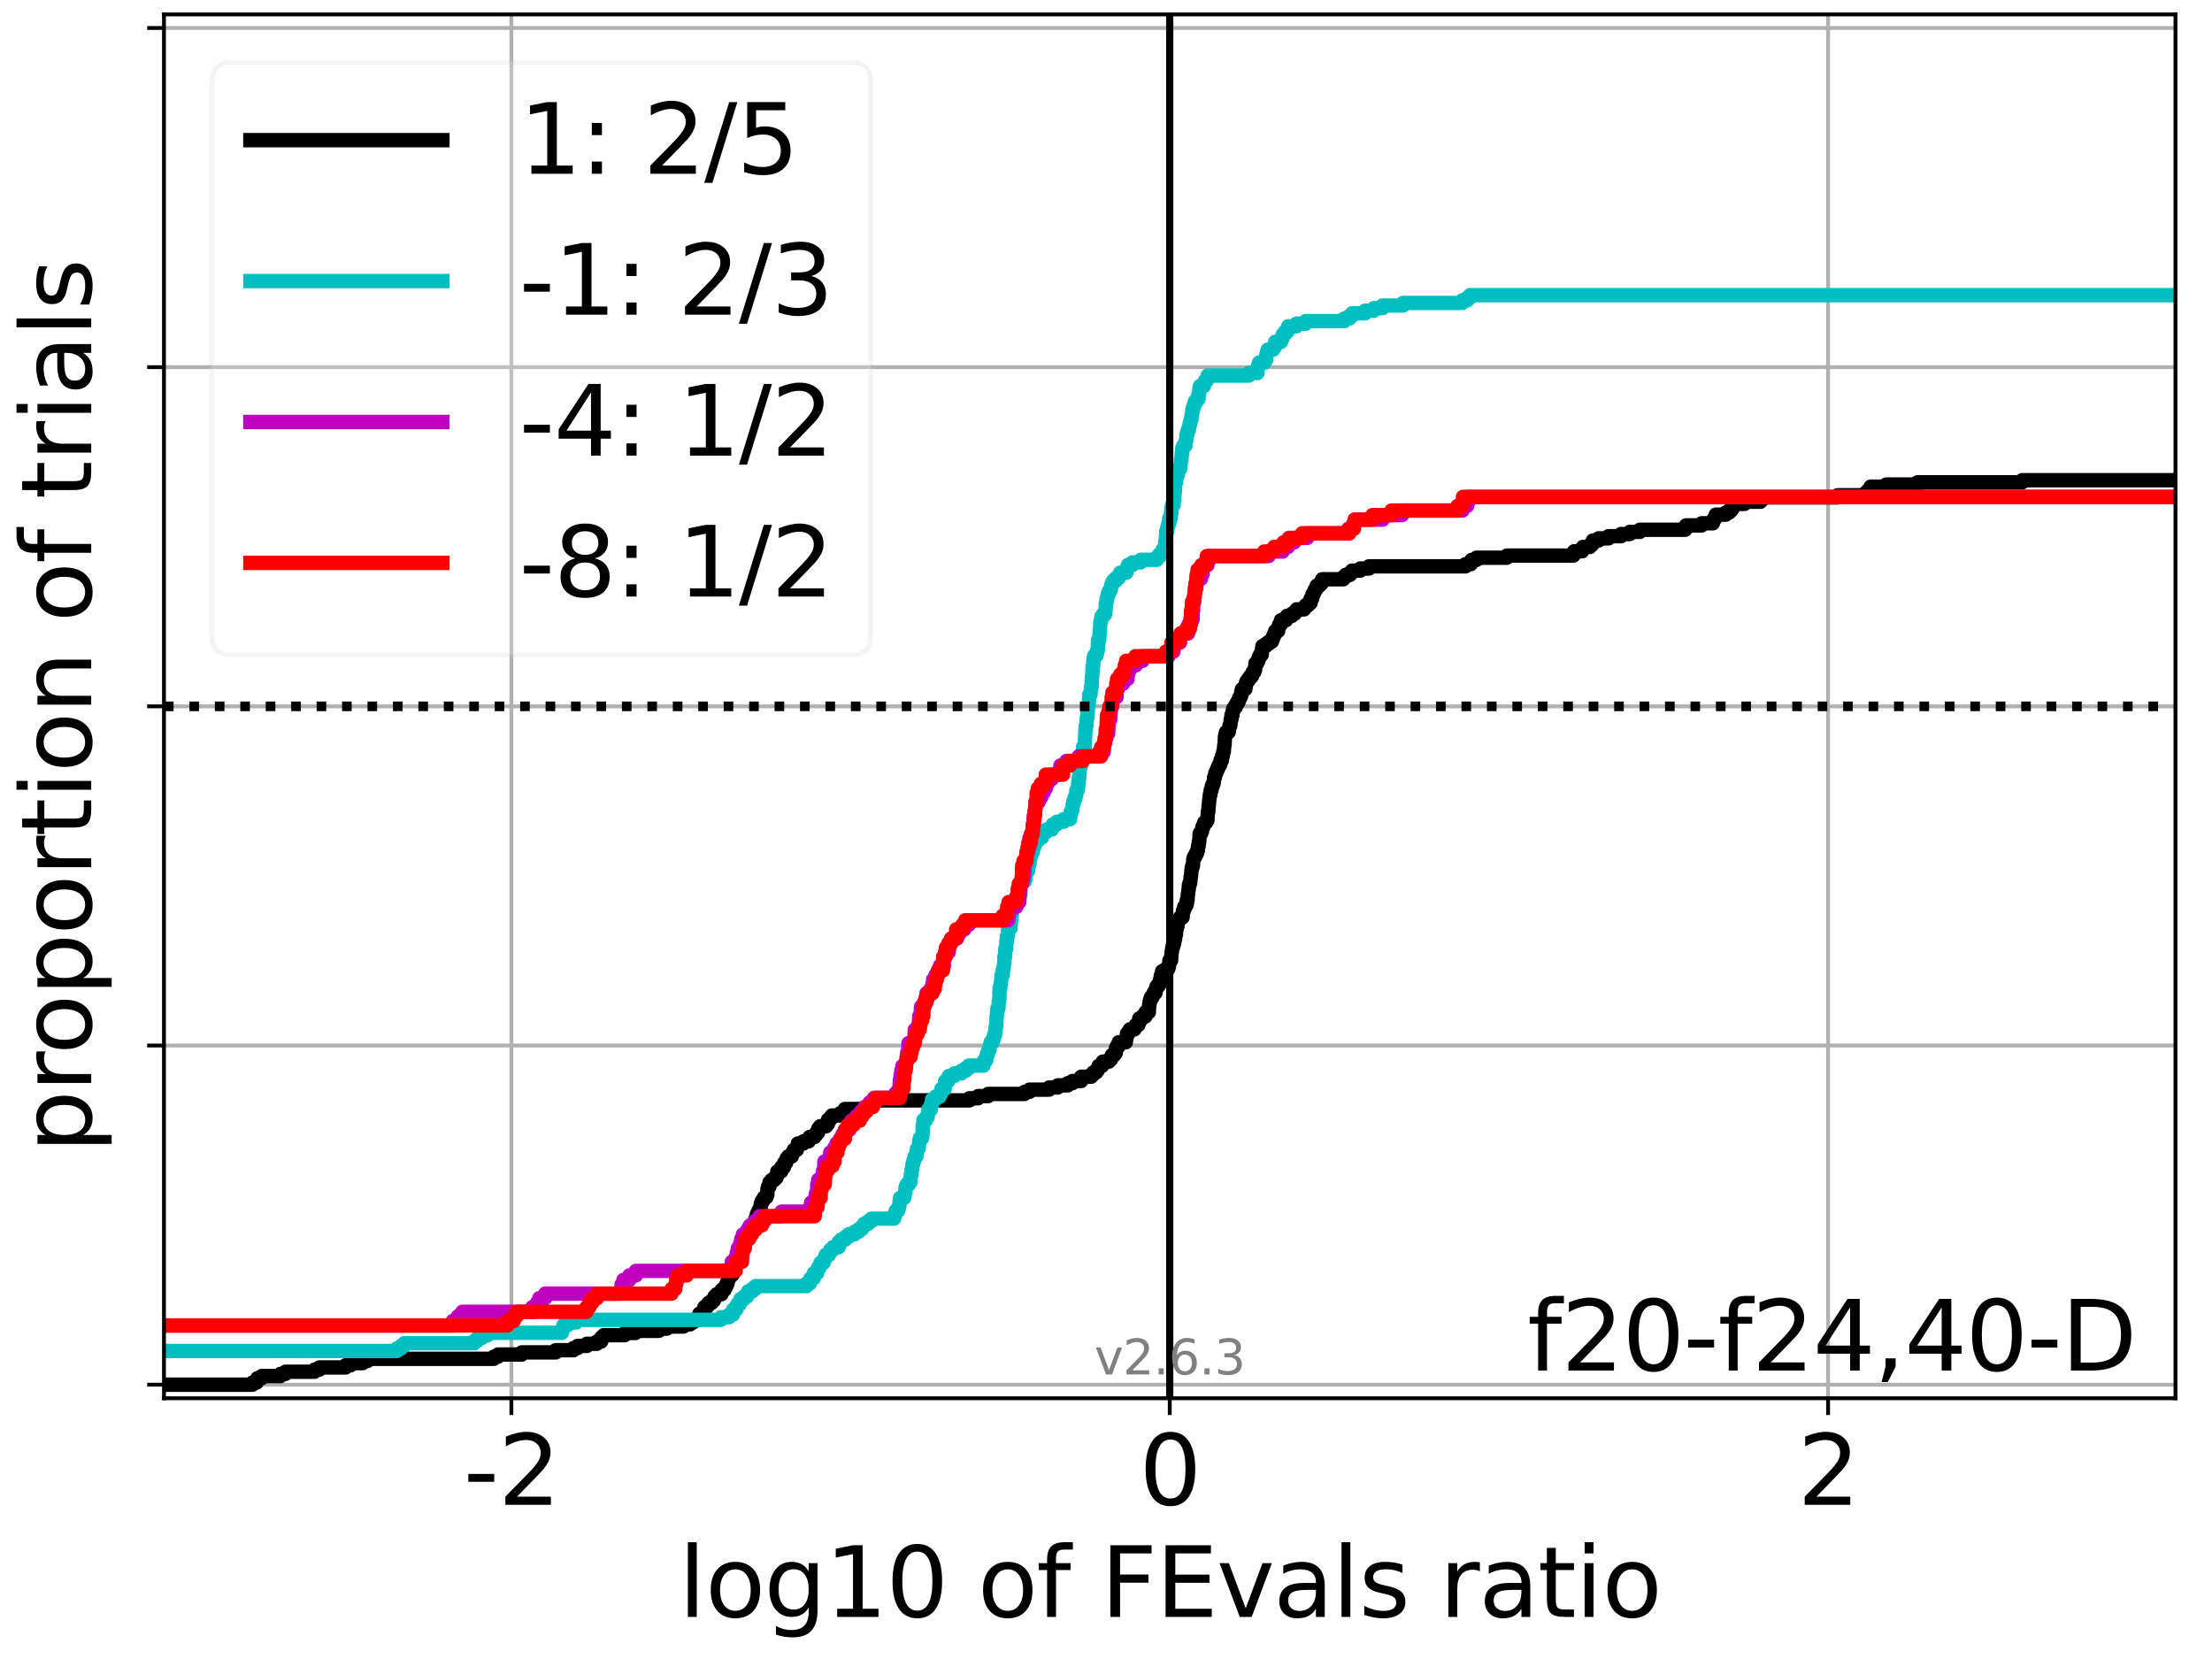 <?xml version="1.0" encoding="utf-8" standalone="no"?>
<!DOCTYPE svg PUBLIC "-//W3C//DTD SVG 1.1//EN"
  "http://www.w3.org/Graphics/SVG/1.1/DTD/svg11.dtd">
<svg xmlns:xlink="http://www.w3.org/1999/xlink" width="460.8pt" height="345.6pt" viewBox="0 0 460.8 345.6" xmlns="http://www.w3.org/2000/svg" version="1.1">
 <defs>
  <style type="text/css">*{stroke-linejoin: round; stroke-linecap: butt}</style>
 </defs>
 <g id="figure_1">
  <g id="patch_1">
   <path d="M 0 345.6 
L 460.8 345.6 
L 460.8 0 
L 0 0 
z
" style="fill: #ffffff"/>
  </g>
  <g id="axes_1">
   <g id="patch_2">
    <path d="M 34.16 291.28 
L 453.192 291.28 
L 453.192 3 
L 34.16 3 
z
" style="fill: #ffffff"/>
   </g>
   <g id="matplotlib.axis_1">
    <g id="xtick_1">
     <g id="line2d_1">
      <path d="M 106.531 291.28 
L 106.531 3 
" clip-path="url(#p4418ce4cd3)" style="fill: none; stroke: #b0b0b0; stroke-width: 0.8; stroke-linecap: square"/>
     </g>
     <g id="line2d_2">
      <defs>
       <path id="m6a98d40cdf" d="M 0 0 
L 0 3.5 
" style="stroke: #000000; stroke-width: 0.8"/>
      </defs>
      <g>
       <use xlink:href="#m6a98d40cdf" x="106.531" y="291.28" style="stroke: #000000; stroke-width: 0.8"/>
      </g>
     </g>
     <g id="text_1">
      <!-- -2 -->
      <g transform="translate(96.56 313.477) scale(0.2 -0.2)">
       <defs>
        <path id="DejaVuSans-2d" d="M 313 2009 
L 1997 2009 
L 1997 1497 
L 313 1497 
L 313 2009 
z
" transform="scale(0.016)"/>
        <path id="DejaVuSans-32" d="M 1228 531 
L 3431 531 
L 3431 0 
L 469 0 
L 469 531 
Q 828 903 1448 1529 
Q 2069 2156 2228 2338 
Q 2531 2678 2651 2914 
Q 2772 3150 2772 3378 
Q 2772 3750 2511 3984 
Q 2250 4219 1831 4219 
Q 1534 4219 1204 4116 
Q 875 4013 500 3803 
L 500 4441 
Q 881 4594 1212 4672 
Q 1544 4750 1819 4750 
Q 2544 4750 2975 4387 
Q 3406 4025 3406 3419 
Q 3406 3131 3298 2873 
Q 3191 2616 2906 2266 
Q 2828 2175 2409 1742 
Q 1991 1309 1228 531 
z
" transform="scale(0.016)"/>
       </defs>
       <use xlink:href="#DejaVuSans-2d"/>
       <use xlink:href="#DejaVuSans-32" x="36.084"/>
      </g>
     </g>
    </g>
    <g id="xtick_2">
     <g id="line2d_3">
      <path d="M 243.676 291.28 
L 243.676 3 
" clip-path="url(#p4418ce4cd3)" style="fill: none; stroke: #b0b0b0; stroke-width: 0.8; stroke-linecap: square"/>
     </g>
     <g id="line2d_4">
      <g>
       <use xlink:href="#m6a98d40cdf" x="243.676" y="291.28" style="stroke: #000000; stroke-width: 0.8"/>
      </g>
     </g>
     <g id="text_2">
      <!-- 0 -->
      <g transform="translate(237.314 313.477) scale(0.2 -0.2)">
       <defs>
        <path id="DejaVuSans-30" d="M 2034 4250 
Q 1547 4250 1301 3770 
Q 1056 3291 1056 2328 
Q 1056 1369 1301 889 
Q 1547 409 2034 409 
Q 2525 409 2770 889 
Q 3016 1369 3016 2328 
Q 3016 3291 2770 3770 
Q 2525 4250 2034 4250 
z
M 2034 4750 
Q 2819 4750 3233 4129 
Q 3647 3509 3647 2328 
Q 3647 1150 3233 529 
Q 2819 -91 2034 -91 
Q 1250 -91 836 529 
Q 422 1150 422 2328 
Q 422 3509 836 4129 
Q 1250 4750 2034 4750 
z
" transform="scale(0.016)"/>
       </defs>
       <use xlink:href="#DejaVuSans-30"/>
      </g>
     </g>
    </g>
    <g id="xtick_3">
     <g id="line2d_5">
      <path d="M 380.821 291.28 
L 380.821 3 
" clip-path="url(#p4418ce4cd3)" style="fill: none; stroke: #b0b0b0; stroke-width: 0.8; stroke-linecap: square"/>
     </g>
     <g id="line2d_6">
      <g>
       <use xlink:href="#m6a98d40cdf" x="380.821" y="291.28" style="stroke: #000000; stroke-width: 0.8"/>
      </g>
     </g>
     <g id="text_3">
      <!-- 2 -->
      <g transform="translate(374.459 313.477) scale(0.2 -0.2)">
       <use xlink:href="#DejaVuSans-32"/>
      </g>
     </g>
    </g>
    <g id="text_4">
     <!-- log10 of FEvals ratio -->
     <g transform="translate(141.371 336.833) scale(0.2 -0.2)">
      <defs>
       <path id="DejaVuSans-6c" d="M 603 4863 
L 1178 4863 
L 1178 0 
L 603 0 
L 603 4863 
z
" transform="scale(0.016)"/>
       <path id="DejaVuSans-6f" d="M 1959 3097 
Q 1497 3097 1228 2736 
Q 959 2375 959 1747 
Q 959 1119 1226 758 
Q 1494 397 1959 397 
Q 2419 397 2687 759 
Q 2956 1122 2956 1747 
Q 2956 2369 2687 2733 
Q 2419 3097 1959 3097 
z
M 1959 3584 
Q 2709 3584 3137 3096 
Q 3566 2609 3566 1747 
Q 3566 888 3137 398 
Q 2709 -91 1959 -91 
Q 1206 -91 779 398 
Q 353 888 353 1747 
Q 353 2609 779 3096 
Q 1206 3584 1959 3584 
z
" transform="scale(0.016)"/>
       <path id="DejaVuSans-67" d="M 2906 1791 
Q 2906 2416 2648 2759 
Q 2391 3103 1925 3103 
Q 1463 3103 1205 2759 
Q 947 2416 947 1791 
Q 947 1169 1205 825 
Q 1463 481 1925 481 
Q 2391 481 2648 825 
Q 2906 1169 2906 1791 
z
M 3481 434 
Q 3481 -459 3084 -895 
Q 2688 -1331 1869 -1331 
Q 1566 -1331 1297 -1286 
Q 1028 -1241 775 -1147 
L 775 -588 
Q 1028 -725 1275 -790 
Q 1522 -856 1778 -856 
Q 2344 -856 2625 -561 
Q 2906 -266 2906 331 
L 2906 616 
Q 2728 306 2450 153 
Q 2172 0 1784 0 
Q 1141 0 747 490 
Q 353 981 353 1791 
Q 353 2603 747 3093 
Q 1141 3584 1784 3584 
Q 2172 3584 2450 3431 
Q 2728 3278 2906 2969 
L 2906 3500 
L 3481 3500 
L 3481 434 
z
" transform="scale(0.016)"/>
       <path id="DejaVuSans-31" d="M 794 531 
L 1825 531 
L 1825 4091 
L 703 3866 
L 703 4441 
L 1819 4666 
L 2450 4666 
L 2450 531 
L 3481 531 
L 3481 0 
L 794 0 
L 794 531 
z
" transform="scale(0.016)"/>
       <path id="DejaVuSans-20" transform="scale(0.016)"/>
       <path id="DejaVuSans-66" d="M 2375 4863 
L 2375 4384 
L 1825 4384 
Q 1516 4384 1395 4259 
Q 1275 4134 1275 3809 
L 1275 3500 
L 2222 3500 
L 2222 3053 
L 1275 3053 
L 1275 0 
L 697 0 
L 697 3053 
L 147 3053 
L 147 3500 
L 697 3500 
L 697 3744 
Q 697 4328 969 4595 
Q 1241 4863 1831 4863 
L 2375 4863 
z
" transform="scale(0.016)"/>
       <path id="DejaVuSans-46" d="M 628 4666 
L 3309 4666 
L 3309 4134 
L 1259 4134 
L 1259 2759 
L 3109 2759 
L 3109 2228 
L 1259 2228 
L 1259 0 
L 628 0 
L 628 4666 
z
" transform="scale(0.016)"/>
       <path id="DejaVuSans-45" d="M 628 4666 
L 3578 4666 
L 3578 4134 
L 1259 4134 
L 1259 2753 
L 3481 2753 
L 3481 2222 
L 1259 2222 
L 1259 531 
L 3634 531 
L 3634 0 
L 628 0 
L 628 4666 
z
" transform="scale(0.016)"/>
       <path id="DejaVuSans-76" d="M 191 3500 
L 800 3500 
L 1894 563 
L 2988 3500 
L 3597 3500 
L 2284 0 
L 1503 0 
L 191 3500 
z
" transform="scale(0.016)"/>
       <path id="DejaVuSans-61" d="M 2194 1759 
Q 1497 1759 1228 1600 
Q 959 1441 959 1056 
Q 959 750 1161 570 
Q 1363 391 1709 391 
Q 2188 391 2477 730 
Q 2766 1069 2766 1631 
L 2766 1759 
L 2194 1759 
z
M 3341 1997 
L 3341 0 
L 2766 0 
L 2766 531 
Q 2569 213 2275 61 
Q 1981 -91 1556 -91 
Q 1019 -91 701 211 
Q 384 513 384 1019 
Q 384 1609 779 1909 
Q 1175 2209 1959 2209 
L 2766 2209 
L 2766 2266 
Q 2766 2663 2505 2880 
Q 2244 3097 1772 3097 
Q 1472 3097 1187 3025 
Q 903 2953 641 2809 
L 641 3341 
Q 956 3463 1253 3523 
Q 1550 3584 1831 3584 
Q 2591 3584 2966 3190 
Q 3341 2797 3341 1997 
z
" transform="scale(0.016)"/>
       <path id="DejaVuSans-73" d="M 2834 3397 
L 2834 2853 
Q 2591 2978 2328 3040 
Q 2066 3103 1784 3103 
Q 1356 3103 1142 2972 
Q 928 2841 928 2578 
Q 928 2378 1081 2264 
Q 1234 2150 1697 2047 
L 1894 2003 
Q 2506 1872 2764 1633 
Q 3022 1394 3022 966 
Q 3022 478 2636 193 
Q 2250 -91 1575 -91 
Q 1294 -91 989 -36 
Q 684 19 347 128 
L 347 722 
Q 666 556 975 473 
Q 1284 391 1588 391 
Q 1994 391 2212 530 
Q 2431 669 2431 922 
Q 2431 1156 2273 1281 
Q 2116 1406 1581 1522 
L 1381 1569 
Q 847 1681 609 1914 
Q 372 2147 372 2553 
Q 372 3047 722 3315 
Q 1072 3584 1716 3584 
Q 2034 3584 2315 3537 
Q 2597 3491 2834 3397 
z
" transform="scale(0.016)"/>
       <path id="DejaVuSans-72" d="M 2631 2963 
Q 2534 3019 2420 3045 
Q 2306 3072 2169 3072 
Q 1681 3072 1420 2755 
Q 1159 2438 1159 1844 
L 1159 0 
L 581 0 
L 581 3500 
L 1159 3500 
L 1159 2956 
Q 1341 3275 1631 3429 
Q 1922 3584 2338 3584 
Q 2397 3584 2469 3576 
Q 2541 3569 2628 3553 
L 2631 2963 
z
" transform="scale(0.016)"/>
       <path id="DejaVuSans-74" d="M 1172 4494 
L 1172 3500 
L 2356 3500 
L 2356 3053 
L 1172 3053 
L 1172 1153 
Q 1172 725 1289 603 
Q 1406 481 1766 481 
L 2356 481 
L 2356 0 
L 1766 0 
Q 1100 0 847 248 
Q 594 497 594 1153 
L 594 3053 
L 172 3053 
L 172 3500 
L 594 3500 
L 594 4494 
L 1172 4494 
z
" transform="scale(0.016)"/>
       <path id="DejaVuSans-69" d="M 603 3500 
L 1178 3500 
L 1178 0 
L 603 0 
L 603 3500 
z
M 603 4863 
L 1178 4863 
L 1178 4134 
L 603 4134 
L 603 4863 
z
" transform="scale(0.016)"/>
      </defs>
      <use xlink:href="#DejaVuSans-6c"/>
      <use xlink:href="#DejaVuSans-6f" x="27.783"/>
      <use xlink:href="#DejaVuSans-67" x="88.965"/>
      <use xlink:href="#DejaVuSans-31" x="152.441"/>
      <use xlink:href="#DejaVuSans-30" x="216.064"/>
      <use xlink:href="#DejaVuSans-20" x="279.688"/>
      <use xlink:href="#DejaVuSans-6f" x="311.475"/>
      <use xlink:href="#DejaVuSans-66" x="372.656"/>
      <use xlink:href="#DejaVuSans-20" x="407.861"/>
      <use xlink:href="#DejaVuSans-46" x="439.648"/>
      <use xlink:href="#DejaVuSans-45" x="497.168"/>
      <use xlink:href="#DejaVuSans-76" x="560.352"/>
      <use xlink:href="#DejaVuSans-61" x="619.531"/>
      <use xlink:href="#DejaVuSans-6c" x="680.811"/>
      <use xlink:href="#DejaVuSans-73" x="708.594"/>
      <use xlink:href="#DejaVuSans-20" x="760.693"/>
      <use xlink:href="#DejaVuSans-72" x="792.48"/>
      <use xlink:href="#DejaVuSans-61" x="833.594"/>
      <use xlink:href="#DejaVuSans-74" x="894.873"/>
      <use xlink:href="#DejaVuSans-69" x="934.082"/>
      <use xlink:href="#DejaVuSans-6f" x="961.865"/>
     </g>
    </g>
   </g>
   <g id="matplotlib.axis_2">
    <g id="ytick_1">
     <g id="line2d_7">
      <path d="M 34.16 288.454 
L 453.192 288.454 
" clip-path="url(#p4418ce4cd3)" style="fill: none; stroke: #b0b0b0; stroke-width: 0.8; stroke-linecap: square"/>
     </g>
     <g id="line2d_8">
      <defs>
       <path id="mf3511a7c33" d="M 0 0 
L -3.5 0 
" style="stroke: #000000; stroke-width: 0.8"/>
      </defs>
      <g>
       <use xlink:href="#mf3511a7c33" x="34.16" y="288.454" style="stroke: #000000; stroke-width: 0.8"/>
      </g>
     </g>
    </g>
    <g id="ytick_2">
     <g id="line2d_9">
      <path d="M 34.16 217.797 
L 453.192 217.797 
" clip-path="url(#p4418ce4cd3)" style="fill: none; stroke: #b0b0b0; stroke-width: 0.8; stroke-linecap: square"/>
     </g>
     <g id="line2d_10">
      <g>
       <use xlink:href="#mf3511a7c33" x="34.16" y="217.797" style="stroke: #000000; stroke-width: 0.8"/>
      </g>
     </g>
    </g>
    <g id="ytick_3">
     <g id="line2d_11">
      <path d="M 34.16 147.14 
L 453.192 147.14 
" clip-path="url(#p4418ce4cd3)" style="fill: none; stroke: #b0b0b0; stroke-width: 0.8; stroke-linecap: square"/>
     </g>
     <g id="line2d_12">
      <g>
       <use xlink:href="#mf3511a7c33" x="34.16" y="147.14" style="stroke: #000000; stroke-width: 0.8"/>
      </g>
     </g>
    </g>
    <g id="ytick_4">
     <g id="line2d_13">
      <path d="M 34.16 76.483 
L 453.192 76.483 
" clip-path="url(#p4418ce4cd3)" style="fill: none; stroke: #b0b0b0; stroke-width: 0.8; stroke-linecap: square"/>
     </g>
     <g id="line2d_14">
      <g>
       <use xlink:href="#mf3511a7c33" x="34.16" y="76.483" style="stroke: #000000; stroke-width: 0.8"/>
      </g>
     </g>
    </g>
    <g id="ytick_5">
     <g id="line2d_15">
      <path d="M 34.16 5.826 
L 453.192 5.826 
" clip-path="url(#p4418ce4cd3)" style="fill: none; stroke: #b0b0b0; stroke-width: 0.8; stroke-linecap: square"/>
     </g>
     <g id="line2d_16">
      <g>
       <use xlink:href="#mf3511a7c33" x="34.16" y="5.826" style="stroke: #000000; stroke-width: 0.8"/>
      </g>
     </g>
    </g>
    <g id="text_5">
     <!-- proportion of trials -->
     <g transform="translate(19.001 240.146) rotate(-90) scale(0.2 -0.2)">
      <defs>
       <path id="DejaVuSans-70" d="M 1159 525 
L 1159 -1331 
L 581 -1331 
L 581 3500 
L 1159 3500 
L 1159 2969 
Q 1341 3281 1617 3432 
Q 1894 3584 2278 3584 
Q 2916 3584 3314 3078 
Q 3713 2572 3713 1747 
Q 3713 922 3314 415 
Q 2916 -91 2278 -91 
Q 1894 -91 1617 61 
Q 1341 213 1159 525 
z
M 3116 1747 
Q 3116 2381 2855 2742 
Q 2594 3103 2138 3103 
Q 1681 3103 1420 2742 
Q 1159 2381 1159 1747 
Q 1159 1113 1420 752 
Q 1681 391 2138 391 
Q 2594 391 2855 752 
Q 3116 1113 3116 1747 
z
" transform="scale(0.016)"/>
       <path id="DejaVuSans-6e" d="M 3513 2113 
L 3513 0 
L 2938 0 
L 2938 2094 
Q 2938 2591 2744 2837 
Q 2550 3084 2163 3084 
Q 1697 3084 1428 2787 
Q 1159 2491 1159 1978 
L 1159 0 
L 581 0 
L 581 3500 
L 1159 3500 
L 1159 2956 
Q 1366 3272 1645 3428 
Q 1925 3584 2291 3584 
Q 2894 3584 3203 3211 
Q 3513 2838 3513 2113 
z
" transform="scale(0.016)"/>
      </defs>
      <use xlink:href="#DejaVuSans-70"/>
      <use xlink:href="#DejaVuSans-72" x="63.477"/>
      <use xlink:href="#DejaVuSans-6f" x="102.34"/>
      <use xlink:href="#DejaVuSans-70" x="163.521"/>
      <use xlink:href="#DejaVuSans-6f" x="226.998"/>
      <use xlink:href="#DejaVuSans-72" x="288.18"/>
      <use xlink:href="#DejaVuSans-74" x="329.293"/>
      <use xlink:href="#DejaVuSans-69" x="368.502"/>
      <use xlink:href="#DejaVuSans-6f" x="396.285"/>
      <use xlink:href="#DejaVuSans-6e" x="457.467"/>
      <use xlink:href="#DejaVuSans-20" x="520.846"/>
      <use xlink:href="#DejaVuSans-6f" x="552.633"/>
      <use xlink:href="#DejaVuSans-66" x="613.814"/>
      <use xlink:href="#DejaVuSans-20" x="649.02"/>
      <use xlink:href="#DejaVuSans-74" x="680.807"/>
      <use xlink:href="#DejaVuSans-72" x="720.016"/>
      <use xlink:href="#DejaVuSans-69" x="761.129"/>
      <use xlink:href="#DejaVuSans-61" x="788.912"/>
      <use xlink:href="#DejaVuSans-6c" x="850.191"/>
      <use xlink:href="#DejaVuSans-73" x="877.975"/>
     </g>
    </g>
   </g>
   <g id="line2d_17">
    <path d="M 34.16 288.454 
L 52.594 288.454 
L 52.594 288.005 
L 53.471 288.005 
L 53.471 287.556 
L 53.622 287.556 
L 53.622 287.108 
L 54.5 287.108 
L 54.5 286.659 
L 58.431 286.659 
L 58.431 286.211 
L 59.459 286.211 
L 59.459 285.762 
L 65.505 285.762 
L 65.505 285.313 
L 66.533 285.313 
L 66.533 284.865 
L 72.002 284.865 
L 72.002 284.416 
L 73.03 284.416 
L 73.03 283.968 
L 75.522 283.968 
L 75.522 283.519 
L 76.55 283.519 
L 76.55 283.07 
L 102.855 283.07 
L 102.855 282.622 
L 103.733 282.622 
L 103.733 282.173 
L 108.692 282.173 
L 108.692 281.724 
L 115.767 281.724 
L 115.767 281.276 
L 119.458 281.276 
L 119.458 280.827 
L 120.336 280.827 
L 120.336 280.379 
L 122.263 280.379 
L 122.263 279.93 
L 124.33 279.93 
L 124.33 279.481 
L 125.208 279.481 
L 125.295 278.584 
L 125.783 278.584 
L 125.783 278.136 
L 130.167 278.136 
L 130.167 277.687 
L 132.37 277.687 
L 132.37 277.238 
L 137.242 277.238 
L 137.242 276.79 
L 138.866 276.79 
L 138.866 276.341 
L 142.386 276.341 
L 142.386 275.893 
L 143.738 275.893 
L 143.738 275.444 
L 144.448 275.444 
L 144.448 274.995 
L 145.326 274.995 
L 145.326 274.547 
L 145.536 274.547 
L 145.536 274.098 
L 145.717 274.098 
L 145.717 273.649 
L 146.414 273.649 
L 146.414 273.201 
L 146.595 273.201 
L 146.595 272.752 
L 146.745 272.752 
L 146.745 272.304 
L 147.258 272.304 
L 147.258 271.855 
L 147.623 271.855 
L 147.623 271.406 
L 148.259 271.406 
L 148.259 270.958 
L 148.707 270.958 
L 148.707 270.509 
L 148.861 270.509 
L 148.861 270.061 
L 149.309 270.061 
L 149.309 269.612 
L 150.285 269.612 
L 150.318 268.715 
L 150.92 268.715 
L 150.92 268.266 
L 151.154 268.266 
L 151.154 267.817 
L 151.373 267.817 
L 151.373 267.369 
L 151.554 267.369 
L 151.554 266.92 
L 151.671 266.92 
L 151.756 266.023 
L 152.134 266.023 
L 152.134 265.574 
L 152.582 265.574 
L 152.582 264.677 
L 152.699 264.677 
L 152.699 264.229 
L 152.942 264.229 
L 152.942 263.78 
L 153.071 263.78 
L 153.115 262.883 
L 153.39 262.883 
L 153.491 261.985 
L 153.563 261.985 
L 153.563 261.537 
L 153.948 261.537 
L 153.948 261.088 
L 154.193 261.088 
L 154.193 260.64 
L 154.519 260.64 
L 154.519 260.191 
L 155.001 260.191 
L 155.029 259.294 
L 155.146 259.294 
L 155.174 258.397 
L 155.576 258.397 
L 155.594 257.051 
L 155.837 257.051 
L 155.837 256.602 
L 156.01 256.602 
L 156.042 255.705 
L 156.604 255.705 
L 156.604 255.256 
L 157.109 255.256 
L 157.206 254.359 
L 157.36 254.359 
L 157.36 253.91 
L 157.557 253.91 
L 157.653 253.013 
L 157.823 253.013 
L 157.823 252.565 
L 158.042 252.565 
L 158.042 252.116 
L 158.271 252.116 
L 158.271 251.667 
L 158.448 251.667 
L 158.489 250.77 
L 158.629 250.77 
L 158.629 250.321 
L 158.907 250.321 
L 158.907 249.873 
L 159.168 249.873 
L 159.168 249.424 
L 159.657 249.424 
L 159.657 248.976 
L 159.843 248.976 
L 159.883 247.63 
L 160.004 247.63 
L 160.004 247.181 
L 160.291 247.181 
L 160.318 246.284 
L 160.719 246.284 
L 160.719 245.835 
L 161.292 245.835 
L 161.292 245.387 
L 161.74 245.387 
L 161.74 244.938 
L 161.902 244.938 
L 161.93 244.041 
L 162.738 244.041 
L 162.766 243.144 
L 163.317 243.144 
L 163.351 242.246 
L 163.765 242.246 
L 163.856 241.349 
L 164.187 241.349 
L 164.187 240.901 
L 164.944 240.901 
L 164.944 240.452 
L 165.126 240.452 
L 165.126 240.003 
L 165.376 240.003 
L 165.376 239.555 
L 165.982 239.555 
L 165.982 239.106 
L 166.154 239.106 
L 166.212 238.209 
L 167.376 238.209 
L 167.376 237.76 
L 168.464 237.76 
L 168.464 237.312 
L 168.645 237.312 
L 168.645 236.863 
L 169.674 236.863 
L 169.674 236.414 
L 170.035 236.414 
L 170.035 235.966 
L 170.404 235.966 
L 170.484 235.069 
L 170.852 235.069 
L 170.852 234.62 
L 172.095 234.62 
L 172.095 234.171 
L 172.464 234.171 
L 172.479 233.274 
L 172.931 233.274 
L 172.931 232.825 
L 173.3 232.825 
L 173.3 232.377 
L 174.965 232.377 
L 174.965 231.928 
L 175.993 231.928 
L 175.999 231.031 
L 180.72 231.031 
L 180.72 230.582 
L 181.164 230.582 
L 181.164 230.134 
L 181.748 230.134 
L 181.748 229.685 
L 182.192 229.685 
L 182.192 229.237 
L 201.933 229.237 
L 201.933 228.788 
L 203.753 228.788 
L 203.753 228.339 
L 205.837 228.339 
L 205.837 227.891 
L 213.433 227.891 
L 213.433 227.442 
L 214.461 227.442 
L 214.461 226.993 
L 218.536 226.993 
L 218.536 226.545 
L 220.356 226.545 
L 220.356 226.096 
L 222.44 226.096 
L 222.44 225.648 
L 223.408 225.648 
L 223.408 225.199 
L 225.227 225.199 
L 225.227 224.302 
L 227.312 224.302 
L 227.312 223.853 
L 227.75 223.853 
L 227.75 223.405 
L 228.352 223.405 
L 228.352 222.956 
L 228.693 222.956 
L 228.693 222.507 
L 228.847 222.507 
L 228.847 222.059 
L 229.571 222.059 
L 229.571 221.61 
L 229.725 221.61 
L 229.725 221.161 
L 230.981 221.161 
L 230.981 220.713 
L 231.425 220.713 
L 231.425 220.264 
L 231.625 220.264 
L 231.625 219.816 
L 232.114 219.816 
L 232.114 219.367 
L 232.433 219.367 
L 232.451 218.47 
L 232.606 218.47 
L 232.606 218.021 
L 232.992 218.021 
L 233.054 217.124 
L 234.53 217.124 
L 234.637 216.227 
L 234.684 216.227 
L 234.766 215.329 
L 235.085 215.329 
L 235.085 214.881 
L 235.368 214.881 
L 235.368 214.432 
L 236.327 214.432 
L 236.327 213.984 
L 236.6 213.984 
L 236.6 213.535 
L 237.135 213.535 
L 237.135 213.086 
L 237.308 213.086 
L 237.314 212.189 
L 237.951 212.189 
L 237.951 211.741 
L 238.616 211.741 
L 238.641 210.843 
L 239.334 210.843 
L 239.361 209.497 
L 239.449 209.497 
L 239.494 208.6 
L 239.622 208.6 
L 239.622 208.152 
L 239.787 208.152 
L 239.787 207.703 
L 240.123 207.703 
L 240.123 207.254 
L 240.34 207.254 
L 240.34 206.806 
L 240.726 206.806 
L 240.783 205.909 
L 240.943 205.909 
L 240.943 205.46 
L 241.302 205.46 
L 241.302 205.011 
L 241.605 205.011 
L 241.654 204.114 
L 241.759 204.114 
L 241.83 203.217 
L 242.016 203.217 
L 242.101 202.32 
L 242.808 202.32 
L 242.808 201.871 
L 243.353 201.871 
L 243.353 201.422 
L 243.514 201.422 
L 243.616 200.077 
L 243.956 200.077 
L 244.063 198.282 
L 244.117 198.282 
L 244.215 197.385 
L 244.331 197.385 
L 244.331 196.936 
L 244.453 196.936 
L 244.453 196.488 
L 244.614 196.488 
L 244.708 195.59 
L 244.795 195.59 
L 244.807 194.693 
L 244.979 194.693 
L 245.026 193.347 
L 245.196 193.347 
L 245.196 192.899 
L 245.31 192.899 
L 245.345 192.001 
L 245.485 192.001 
L 245.485 191.553 
L 245.823 191.553 
L 245.823 191.104 
L 246.35 191.104 
L 246.433 189.758 
L 246.615 189.758 
L 246.701 188.861 
L 247.011 188.861 
L 247.011 188.413 
L 247.228 188.413 
L 247.228 187.515 
L 247.389 187.515 
L 247.458 186.17 
L 247.51 186.17 
L 247.584 185.272 
L 247.643 185.272 
L 247.675 184.375 
L 247.799 184.375 
L 247.799 183.926 
L 247.944 183.926 
L 248.036 182.581 
L 248.101 182.581 
L 248.209 181.235 
L 248.256 181.235 
L 248.256 180.786 
L 248.37 180.786 
L 248.37 180.338 
L 248.518 180.338 
L 248.583 178.992 
L 248.699 178.992 
L 248.699 178.543 
L 248.973 178.543 
L 248.973 178.094 
L 249.19 178.094 
L 249.19 177.646 
L 249.391 177.646 
L 249.391 177.197 
L 249.527 177.197 
L 249.564 176.3 
L 249.688 176.3 
L 249.727 175.403 
L 249.824 175.403 
L 249.905 173.608 
L 250.241 173.608 
L 250.241 173.16 
L 250.402 173.16 
L 250.481 172.262 
L 250.688 172.262 
L 250.688 171.814 
L 250.849 171.814 
L 250.849 171.365 
L 251.259 171.365 
L 251.259 170.917 
L 251.523 170.917 
L 251.621 169.122 
L 251.707 169.122 
L 251.776 167.776 
L 251.819 167.776 
L 251.924 166.43 
L 251.952 166.43 
L 252.043 165.533 
L 252.148 165.533 
L 252.203 164.636 
L 252.364 164.636 
L 252.456 163.739 
L 252.627 163.739 
L 252.627 163.29 
L 252.8 163.29 
L 252.9 162.393 
L 252.918 162.393 
L 252.918 161.944 
L 253.079 161.944 
L 253.157 161.047 
L 253.373 161.047 
L 253.373 160.598 
L 253.558 160.598 
L 253.558 160.15 
L 253.753 160.15 
L 253.753 159.701 
L 253.968 159.701 
L 253.968 159.253 
L 254.228 159.253 
L 254.273 158.355 
L 254.562 158.355 
L 254.597 157.458 
L 254.735 157.458 
L 254.832 156.561 
L 254.937 156.561 
L 255.043 155.215 
L 255.098 155.215 
L 255.181 153.421 
L 255.279 153.421 
L 255.279 152.972 
L 255.398 152.972 
L 255.398 152.523 
L 255.942 152.523 
L 256.053 151.626 
L 256.115 151.626 
L 256.115 151.178 
L 256.292 151.178 
L 256.386 149.832 
L 256.543 149.832 
L 256.547 148.934 
L 256.766 148.934 
L 256.794 148.037 
L 256.911 148.037 
L 256.911 147.589 
L 257.214 147.589 
L 257.214 147.14 
L 257.509 147.14 
L 257.509 146.691 
L 257.741 146.691 
L 257.741 146.243 
L 258.024 146.243 
L 258.024 145.794 
L 258.147 145.794 
L 258.147 145.346 
L 258.411 145.346 
L 258.411 144.897 
L 258.572 144.897 
L 258.594 144 
L 258.728 144 
L 258.728 143.551 
L 259.443 143.551 
L 259.528 142.654 
L 259.556 142.654 
L 259.556 142.205 
L 259.766 142.205 
L 259.766 141.757 
L 260.109 141.757 
L 260.109 141.308 
L 260.427 141.308 
L 260.427 140.859 
L 260.824 140.859 
L 260.824 140.411 
L 260.977 140.411 
L 260.977 139.962 
L 261.305 139.962 
L 261.305 139.514 
L 261.463 139.514 
L 261.544 138.168 
L 261.9 138.168 
L 261.9 137.719 
L 262.117 137.719 
L 262.117 137.27 
L 262.269 137.27 
L 262.269 136.822 
L 262.486 136.822 
L 262.486 136.373 
L 262.843 136.373 
L 262.912 135.027 
L 263.002 135.027 
L 263.002 134.579 
L 263.694 134.579 
L 263.694 134.13 
L 264.292 134.13 
L 264.292 133.682 
L 264.937 133.682 
L 264.937 133.233 
L 265.13 133.233 
L 265.13 132.784 
L 265.291 132.784 
L 265.291 132.336 
L 265.499 132.336 
L 265.499 131.887 
L 265.66 131.887 
L 265.66 131.438 
L 266.264 131.438 
L 266.317 130.541 
L 266.485 130.541 
L 266.485 130.093 
L 266.819 130.093 
L 266.854 129.195 
L 267.907 129.195 
L 267.907 128.747 
L 268.089 128.747 
L 268.089 128.298 
L 269.117 128.298 
L 269.117 127.85 
L 269.721 127.85 
L 269.721 127.401 
L 270.09 127.401 
L 270.09 126.952 
L 271.655 126.952 
L 271.655 126.504 
L 272.024 126.504 
L 272.024 126.055 
L 272.574 126.055 
L 272.574 125.606 
L 273.018 125.606 
L 273.036 124.709 
L 273.338 124.709 
L 273.405 123.812 
L 273.662 123.812 
L 273.662 123.363 
L 273.843 123.363 
L 273.843 122.915 
L 274.106 122.915 
L 274.106 122.466 
L 274.288 122.466 
L 274.288 122.018 
L 274.872 122.018 
L 274.872 121.569 
L 275.316 121.569 
L 275.316 121.12 
L 275.442 121.12 
L 275.442 120.672 
L 279.835 120.672 
L 279.835 120.223 
L 280.297 120.223 
L 280.297 119.774 
L 281.197 119.774 
L 281.197 119.326 
L 281.641 119.326 
L 281.641 118.877 
L 283.355 118.877 
L 283.355 118.429 
L 285.169 118.429 
L 285.169 117.98 
L 305.287 117.98 
L 305.287 117.531 
L 306.375 117.531 
L 306.375 117.083 
L 306.556 117.083 
L 306.556 116.634 
L 307.584 116.634 
L 307.584 116.186 
L 313.91 116.186 
L 313.91 115.737 
L 327.771 115.737 
L 327.771 115.288 
L 327.925 115.288 
L 327.925 114.84 
L 329.591 114.84 
L 329.591 114.391 
L 329.745 114.391 
L 329.745 113.942 
L 331.192 113.942 
L 331.192 113.494 
L 331.675 113.494 
L 331.675 113.045 
L 331.83 113.045 
L 331.83 112.597 
L 333.012 112.597 
L 333.012 112.148 
L 335.096 112.148 
L 335.096 111.699 
L 337.694 111.699 
L 337.694 111.251 
L 339.514 111.251 
L 339.514 110.802 
L 341.598 110.802 
L 341.598 110.354 
L 351.065 110.354 
L 351.065 109.905 
L 351.219 109.905 
L 351.219 109.456 
L 354.486 109.456 
L 354.486 109.008 
L 356.819 109.008 
L 356.819 108.559 
L 356.974 108.559 
L 356.974 108.11 
L 357.263 108.11 
L 357.263 107.662 
L 357.418 107.662 
L 357.418 107.213 
L 359.504 107.213 
L 359.504 106.765 
L 360.241 106.765 
L 360.241 106.316 
L 360.685 106.316 
L 360.685 105.867 
L 360.988 105.867 
L 360.988 105.419 
L 361.324 105.419 
L 361.324 104.97 
L 363.409 104.97 
L 363.409 104.522 
L 366.742 104.522 
L 366.742 104.073 
L 367.186 104.073 
L 367.186 103.624 
L 382.798 103.624 
L 382.798 103.176 
L 388.553 103.176 
L 388.553 102.727 
L 388.997 102.727 
L 388.997 102.278 
L 389.532 102.278 
L 389.532 101.83 
L 389.687 101.83 
L 389.687 101.381 
L 392.953 101.381 
L 392.953 100.933 
L 399.455 100.933 
L 399.455 100.484 
L 421.266 100.484 
L 421.266 100.035 
L 453.192 100.035 
L 453.192 100.035 
" clip-path="url(#p4418ce4cd3)" style="fill: none; stroke: #000000; stroke-width: 3; stroke-linecap: square"/>
   </g>
   <g id="line2d_18">
    <path clip-path="url(#p4418ce4cd3)" style="fill: none; stroke: #000000; stroke-width: 3; stroke-linecap: square"/>
   </g>
   <g id="line2d_19">
    <path d="M 34.16 281.429 
L 82.699 281.429 
L 82.699 280.888 
L 83.564 280.888 
L 83.564 280.348 
L 84.239 280.348 
L 84.239 279.807 
L 98.824 279.807 
L 98.824 279.267 
L 99.518 279.267 
L 99.518 278.727 
L 100.37 278.727 
L 100.37 278.186 
L 101.547 278.186 
L 101.547 277.646 
L 117.06 277.646 
L 117.06 277.105 
L 117.233 277.105 
L 117.233 276.565 
L 117.393 276.565 
L 117.393 276.025 
L 118.331 276.025 
L 118.331 275.484 
L 120.055 275.484 
L 120.055 274.944 
L 150.152 274.944 
L 150.152 274.403 
L 151.879 274.403 
L 151.879 273.863 
L 152.718 273.863 
L 152.744 272.782 
L 153.419 272.782 
L 153.419 272.242 
L 153.583 272.242 
L 153.583 271.701 
L 154.114 271.701 
L 154.114 271.161 
L 154.258 271.161 
L 154.258 270.621 
L 154.979 270.621 
L 154.979 270.08 
L 155.654 270.08 
L 155.654 269.54 
L 155.868 269.54 
L 155.868 268.999 
L 156.733 268.999 
L 156.733 268.459 
L 157.408 268.459 
L 157.408 267.919 
L 168.004 267.919 
L 168.004 267.378 
L 168.698 267.378 
L 168.698 266.838 
L 168.842 266.838 
L 168.842 266.297 
L 169.537 266.297 
L 169.55 265.217 
L 170.239 265.217 
L 170.239 264.676 
L 170.389 264.676 
L 170.389 264.136 
L 170.726 264.136 
L 170.726 263.595 
L 170.933 263.595 
L 170.933 263.055 
L 171.565 263.055 
L 171.565 262.515 
L 171.785 262.515 
L 171.785 261.974 
L 171.992 261.974 
L 171.992 261.434 
L 172.687 261.434 
L 172.687 260.893 
L 172.962 260.893 
L 172.962 260.353 
L 173.539 260.353 
L 173.539 259.813 
L 174.711 259.813 
L 174.715 258.732 
L 175.254 258.732 
L 175.254 258.192 
L 176.119 258.192 
L 176.119 257.651 
L 176.795 257.651 
L 176.795 257.111 
L 178.049 257.111 
L 178.049 256.57 
L 178.914 256.57 
L 178.914 256.03 
L 179.589 256.03 
L 179.589 255.49 
L 179.975 255.49 
L 179.975 254.949 
L 180.84 254.949 
L 180.84 254.409 
L 181.515 254.409 
L 181.515 253.868 
L 186.24 253.868 
L 186.24 253.328 
L 186.412 253.328 
L 186.412 252.788 
L 186.573 252.788 
L 186.573 252.247 
L 187.079 252.247 
L 187.079 251.707 
L 187.251 251.707 
L 187.251 251.166 
L 187.368 251.166 
L 187.412 250.086 
L 187.51 250.086 
L 187.51 249.545 
L 188.349 249.545 
L 188.349 249.005 
L 188.475 249.005 
L 188.475 248.464 
L 188.623 248.464 
L 188.648 247.384 
L 188.809 247.384 
L 188.809 246.843 
L 189.235 246.843 
L 189.235 246.303 
L 189.655 246.303 
L 189.746 244.682 
L 189.904 244.682 
L 189.906 243.601 
L 190.044 243.601 
L 190.074 242.52 
L 190.229 242.52 
L 190.229 241.98 
L 190.401 241.98 
L 190.401 241.439 
L 190.562 241.439 
L 190.562 240.899 
L 190.91 240.899 
L 190.942 239.818 
L 191.028 239.818 
L 191.028 239.278 
L 191.379 239.278 
L 191.47 238.197 
L 191.499 238.197 
L 191.499 237.656 
L 191.618 237.656 
L 191.618 237.116 
L 192.074 237.116 
L 192.074 236.576 
L 192.191 236.576 
L 192.225 234.414 
L 192.33 234.414 
L 192.362 233.333 
L 192.926 233.333 
L 192.926 232.793 
L 193.223 232.793 
L 193.315 231.712 
L 193.347 231.712 
L 193.347 231.172 
L 193.905 231.172 
L 193.937 230.091 
L 194.102 230.091 
L 194.173 229.01 
L 194.868 229.01 
L 194.868 228.47 
L 195.72 228.47 
L 195.72 227.929 
L 195.986 227.929 
L 195.986 227.389 
L 196.1 227.389 
L 196.1 226.849 
L 196.795 226.849 
L 196.896 225.227 
L 197.527 225.227 
L 197.527 224.687 
L 197.647 224.687 
L 197.647 224.147 
L 198.823 224.147 
L 198.823 223.606 
L 200.279 223.606 
L 200.279 223.066 
L 201.144 223.066 
L 201.144 222.525 
L 201.82 222.525 
L 201.82 221.985 
L 204.881 221.985 
L 204.99 220.904 
L 205.45 220.904 
L 205.53 219.823 
L 205.707 219.823 
L 205.707 219.283 
L 205.876 219.283 
L 205.876 218.743 
L 206.136 218.743 
L 206.245 217.662 
L 206.364 217.662 
L 206.364 217.121 
L 206.785 217.121 
L 206.785 216.581 
L 206.962 216.581 
L 206.962 216.041 
L 207.096 216.041 
L 207.096 215.5 
L 207.32 215.5 
L 207.419 213.879 
L 207.525 213.879 
L 207.619 211.717 
L 207.665 211.717 
L 207.768 210.096 
L 207.987 210.096 
L 208.068 208.475 
L 208.163 208.475 
L 208.245 205.773 
L 208.382 205.773 
L 208.472 204.692 
L 208.541 204.692 
L 208.65 203.071 
L 208.9 203.071 
L 208.902 201.99 
L 209.04 201.99 
L 209.13 200.909 
L 209.19 200.909 
L 209.242 199.288 
L 209.367 199.288 
L 209.415 197.667 
L 209.607 197.667 
L 209.639 196.046 
L 209.78 196.046 
L 209.788 194.965 
L 209.949 194.965 
L 210.025 193.344 
L 210.522 193.344 
L 210.614 191.723 
L 210.662 191.723 
L 210.759 190.642 
L 210.79 190.642 
L 210.894 188.48 
L 211.647 188.48 
L 211.647 187.94 
L 212.111 187.94 
L 212.111 187.4 
L 212.237 187.4 
L 212.237 186.859 
L 212.41 186.859 
L 212.41 186.319 
L 212.582 186.319 
L 212.61 184.698 
L 212.743 184.698 
L 212.806 183.617 
L 213.473 183.617 
L 213.473 183.076 
L 213.653 183.076 
L 213.68 181.455 
L 214.149 181.455 
L 214.217 180.374 
L 214.336 180.374 
L 214.336 179.834 
L 214.509 179.834 
L 214.518 178.753 
L 214.67 178.753 
L 214.67 178.213 
L 214.834 178.213 
L 214.834 177.672 
L 215.082 177.672 
L 215.082 177.132 
L 215.194 177.132 
L 215.194 176.592 
L 215.405 176.592 
L 215.405 176.051 
L 215.607 176.051 
L 215.607 175.511 
L 215.758 175.511 
L 215.758 174.97 
L 216.404 174.97 
L 216.404 174.43 
L 217.099 174.43 
L 217.099 173.89 
L 217.331 173.89 
L 217.331 173.349 
L 217.951 173.349 
L 217.951 172.809 
L 219.127 172.809 
L 219.127 172.268 
L 219.332 172.268 
L 219.332 171.728 
L 220.171 171.728 
L 220.171 171.188 
L 221.567 171.188 
L 221.567 170.647 
L 222.928 170.647 
L 222.962 169.566 
L 223.071 169.566 
L 223.071 169.026 
L 223.321 169.026 
L 223.388 167.945 
L 223.498 167.945 
L 223.498 167.405 
L 223.612 167.405 
L 223.612 166.864 
L 223.788 166.864 
L 223.788 166.324 
L 224.038 166.324 
L 224.038 165.784 
L 224.183 165.784 
L 224.214 164.703 
L 224.446 164.703 
L 224.446 164.162 
L 224.585 164.162 
L 224.609 163.082 
L 224.718 163.082 
L 224.735 162.001 
L 224.833 162.001 
L 224.942 159.839 
L 225.08 159.839 
L 225.08 159.299 
L 225.258 159.299 
L 225.258 158.759 
L 225.435 158.759 
L 225.482 156.597 
L 225.604 156.597 
L 225.659 155.516 
L 225.984 155.516 
L 226.093 152.274 
L 226.131 152.274 
L 226.197 151.193 
L 226.317 151.193 
L 226.401 149.572 
L 226.495 149.572 
L 226.588 147.951 
L 226.634 147.951 
L 226.738 146.87 
L 226.81 146.87 
L 226.914 144.708 
L 227.178 144.708 
L 227.273 143.087 
L 227.41 143.087 
L 227.468 140.925 
L 227.552 140.925 
L 227.618 138.764 
L 227.715 138.764 
L 227.812 137.143 
L 227.939 137.143 
L 227.939 136.602 
L 228.395 136.602 
L 228.395 136.062 
L 228.536 136.062 
L 228.536 135.521 
L 228.688 135.521 
L 228.74 133.36 
L 228.984 133.36 
L 229.095 131.198 
L 229.126 131.198 
L 229.233 129.577 
L 229.33 129.577 
L 229.428 128.496 
L 229.778 128.496 
L 229.778 127.956 
L 230.217 127.956 
L 230.28 126.875 
L 230.342 126.875 
L 230.347 125.794 
L 230.473 125.794 
L 230.52 124.714 
L 230.681 124.714 
L 230.681 124.173 
L 230.807 124.173 
L 230.807 123.633 
L 231.037 123.633 
L 231.037 123.092 
L 231.325 123.092 
L 231.325 122.552 
L 231.456 122.552 
L 231.456 122.012 
L 231.618 122.012 
L 231.618 121.471 
L 231.889 121.471 
L 231.889 120.931 
L 232.501 120.931 
L 232.501 120.39 
L 233.065 120.39 
L 233.065 119.85 
L 233.342 119.85 
L 233.342 119.31 
L 234.64 119.31 
L 234.64 118.769 
L 234.813 118.769 
L 234.813 118.229 
L 234.974 118.229 
L 234.974 117.688 
L 235.911 117.688 
L 235.911 117.148 
L 237.635 117.148 
L 237.635 116.608 
L 241.009 116.608 
L 241.009 116.067 
L 241.436 116.067 
L 241.436 115.527 
L 242.098 115.527 
L 242.207 114.446 
L 242.656 114.446 
L 242.747 112.825 
L 242.816 112.825 
L 242.924 111.204 
L 242.957 111.204 
L 242.957 110.663 
L 243.161 110.663 
L 243.242 109.582 
L 243.384 109.582 
L 243.384 109.042 
L 243.582 109.042 
L 243.587 107.961 
L 243.891 107.961 
L 243.913 106.88 
L 244.023 106.88 
L 244.032 105.8 
L 244.135 105.8 
L 244.135 105.259 
L 244.463 105.259 
L 244.563 104.178 
L 244.604 104.178 
L 244.687 102.557 
L 244.73 102.557 
L 244.828 100.396 
L 245.032 100.396 
L 245.065 99.315 
L 245.204 99.315 
L 245.204 98.774 
L 245.397 98.774 
L 245.502 97.694 
L 245.838 97.694 
L 245.942 96.613 
L 245.98 96.613 
L 246.083 95.532 
L 246.126 95.532 
L 246.183 94.451 
L 246.285 94.451 
L 246.287 93.371 
L 246.509 93.371 
L 246.509 92.83 
L 246.969 92.83 
L 247.02 91.749 
L 247.141 91.749 
L 247.142 90.669 
L 247.303 90.669 
L 247.303 90.128 
L 247.428 90.128 
L 247.428 89.588 
L 247.661 89.588 
L 247.764 88.507 
L 247.88 88.507 
L 247.88 87.967 
L 248.014 87.967 
L 248.014 87.426 
L 248.187 87.426 
L 248.24 86.345 
L 248.348 86.345 
L 248.396 85.265 
L 248.578 85.265 
L 248.578 84.724 
L 248.751 84.724 
L 248.751 84.184 
L 248.912 84.184 
L 248.912 83.643 
L 249.285 83.643 
L 249.285 83.103 
L 249.677 83.103 
L 249.679 82.022 
L 249.817 82.022 
L 249.849 80.941 
L 249.964 80.941 
L 249.964 80.401 
L 250.801 80.401 
L 250.801 79.861 
L 251.009 79.861 
L 251.009 79.32 
L 251.391 79.32 
L 251.391 78.78 
L 251.573 78.78 
L 251.573 78.239 
L 260.145 78.239 
L 260.145 77.699 
L 261.952 77.699 
L 261.961 76.618 
L 262.093 76.618 
L 262.093 76.078 
L 262.297 76.078 
L 262.297 75.537 
L 263.439 75.537 
L 263.439 74.997 
L 263.767 74.997 
L 263.774 73.916 
L 263.909 73.916 
L 263.909 73.376 
L 264.112 73.376 
L 264.112 72.835 
L 265.222 72.835 
L 265.222 72.295 
L 265.59 72.295 
L 265.649 71.214 
L 266.869 71.214 
L 266.869 70.674 
L 267.093 70.674 
L 267.093 70.133 
L 267.267 70.133 
L 267.267 69.593 
L 267.732 69.593 
L 267.732 69.053 
L 268.245 69.053 
L 268.348 67.972 
L 270.061 67.972 
L 270.061 67.431 
L 271.988 67.431 
L 271.988 66.891 
L 280.061 66.891 
L 280.061 66.351 
L 281.106 66.351 
L 281.106 65.81 
L 281.67 65.81 
L 281.67 65.27 
L 284.358 65.27 
L 284.358 64.73 
L 286.174 64.73 
L 286.174 64.189 
L 287.999 64.189 
L 287.999 63.649 
L 292.292 63.649 
L 292.292 63.108 
L 304.621 63.108 
L 304.621 62.568 
L 305.666 62.568 
L 305.666 62.028 
L 306.23 62.028 
L 306.23 61.487 
L 453.192 61.487 
L 453.192 61.487 
" clip-path="url(#p4418ce4cd3)" style="fill: none; stroke: #00bfbf; stroke-width: 3; stroke-linecap: square"/>
   </g>
   <g id="line2d_20">
    <path clip-path="url(#p4418ce4cd3)" style="fill: none; stroke: #00bfbf; stroke-width: 3; stroke-linecap: square"/>
   </g>
   <g id="line2d_21">
    <path d="M 34.16 276.124 
L 94.341 276.124 
L 94.341 275.176 
L 95.38 275.176 
L 95.38 274.228 
L 96.303 274.228 
L 96.303 273.279 
L 110.857 273.279 
L 110.857 272.331 
L 111.867 272.331 
L 111.867 271.382 
L 112.355 271.382 
L 112.355 270.434 
L 113.583 270.434 
L 113.583 269.485 
L 129.369 269.485 
L 129.369 268.537 
L 129.485 268.537 
L 129.485 267.589 
L 129.871 267.589 
L 129.871 266.64 
L 131.11 266.64 
L 131.11 265.692 
L 132.476 265.692 
L 132.476 264.743 
L 152.228 264.743 
L 152.228 263.795 
L 152.454 263.795 
L 152.454 262.847 
L 153.267 262.847 
L 153.267 261.898 
L 153.493 261.898 
L 153.493 260.95 
L 153.721 260.95 
L 153.721 260.001 
L 154.19 260.001 
L 154.19 259.053 
L 154.415 259.053 
L 154.415 258.104 
L 154.759 258.104 
L 154.759 257.156 
L 155.682 257.156 
L 155.682 256.208 
L 156.256 256.208 
L 156.256 255.259 
L 157.295 255.259 
L 157.295 254.311 
L 158.217 254.311 
L 158.217 253.362 
L 162.789 253.362 
L 162.789 252.414 
L 168.744 252.414 
L 168.744 251.466 
L 168.97 251.466 
L 168.97 250.517 
L 169.754 250.517 
L 169.754 249.569 
L 169.98 249.569 
L 169.98 248.62 
L 170.237 248.62 
L 170.242 246.723 
L 170.468 246.723 
L 170.468 245.775 
L 171.247 245.775 
L 171.247 244.827 
L 171.47 244.827 
L 171.47 243.878 
L 171.696 243.878 
L 171.734 241.981 
L 172.772 241.981 
L 172.772 241.033 
L 172.963 241.033 
L 172.963 240.085 
L 173.782 240.085 
L 173.782 239.136 
L 174.27 239.136 
L 174.27 238.188 
L 174.994 238.188 
L 174.994 237.239 
L 175.498 237.239 
L 175.498 236.291 
L 176.033 236.291 
L 176.033 235.343 
L 176.955 235.343 
L 176.955 234.394 
L 177.38 234.394 
L 177.38 233.446 
L 178.419 233.446 
L 178.419 232.497 
L 179.341 232.497 
L 179.341 231.549 
L 180.123 231.549 
L 180.123 230.6 
L 181.162 230.6 
L 181.162 229.652 
L 182.084 229.652 
L 182.084 228.704 
L 186.552 228.704 
L 186.552 227.755 
L 187.256 227.755 
L 187.256 226.807 
L 187.372 226.807 
L 187.482 224.91 
L 187.598 224.91 
L 187.598 223.962 
L 187.758 223.962 
L 187.758 223.013 
L 187.984 223.013 
L 187.984 222.065 
L 188.749 222.065 
L 188.749 221.116 
L 188.865 221.116 
L 188.865 220.168 
L 188.997 220.168 
L 188.997 219.219 
L 189.223 219.219 
L 189.251 217.323 
L 190.363 217.323 
L 190.363 216.374 
L 190.49 216.374 
L 190.589 214.477 
L 191.284 214.477 
L 191.284 213.529 
L 191.4 213.529 
L 191.51 211.632 
L 191.786 211.632 
L 191.856 209.735 
L 192.52 209.735 
L 192.52 208.787 
L 193.007 208.787 
L 193.025 206.89 
L 193.896 206.89 
L 193.896 205.942 
L 194.236 205.942 
L 194.236 204.993 
L 194.391 204.993 
L 194.391 204.045 
L 194.906 204.045 
L 194.906 203.096 
L 195.393 203.096 
L 195.393 202.148 
L 195.819 202.148 
L 195.819 201.2 
L 196.622 201.2 
L 196.639 199.303 
L 196.858 199.303 
L 196.858 198.354 
L 197.649 198.354 
L 197.649 197.406 
L 197.781 197.406 
L 197.781 196.458 
L 198.137 196.458 
L 198.137 195.509 
L 199.365 195.509 
L 199.365 194.561 
L 199.862 194.561 
L 199.862 193.612 
L 200.9 193.612 
L 200.9 192.664 
L 201.823 192.664 
L 201.823 191.715 
L 210.022 191.715 
L 210.022 190.767 
L 210.138 190.767 
L 210.138 189.819 
L 210.524 189.819 
L 210.524 188.87 
L 211.763 188.87 
L 211.763 187.922 
L 212.335 187.922 
L 212.408 186.025 
L 212.449 186.025 
L 212.524 184.128 
L 212.91 184.128 
L 212.91 183.18 
L 213.129 183.18 
L 213.129 182.231 
L 213.345 182.231 
L 213.401 180.334 
L 213.487 180.334 
L 213.487 179.386 
L 213.74 179.386 
L 213.833 177.489 
L 214.149 177.489 
L 214.149 176.541 
L 214.41 176.541 
L 214.44 174.644 
L 214.778 174.644 
L 214.778 173.696 
L 215.061 173.696 
L 215.151 171.799 
L 215.267 171.799 
L 215.362 169.902 
L 215.515 169.902 
L 215.515 168.954 
L 215.653 168.954 
L 215.701 167.057 
L 216.378 167.057 
L 216.378 166.108 
L 216.892 166.108 
L 216.892 165.16 
L 217.388 165.16 
L 217.388 164.211 
L 217.875 164.211 
L 217.875 163.263 
L 218.258 163.263 
L 218.258 162.315 
L 219.103 162.315 
L 219.103 161.366 
L 220.676 161.366 
L 220.676 160.418 
L 220.902 160.418 
L 220.902 159.469 
L 222.168 159.469 
L 222.168 158.521 
L 224.704 158.521 
L 224.704 157.573 
L 228.965 157.573 
L 228.965 156.624 
L 229.917 156.624 
L 229.975 154.727 
L 230.256 154.727 
L 230.256 153.779 
L 230.462 153.779 
L 230.462 152.83 
L 230.847 152.83 
L 230.927 150.934 
L 230.963 150.934 
L 230.963 149.985 
L 231.266 149.985 
L 231.349 148.088 
L 231.414 148.088 
L 231.414 147.14 
L 231.691 147.14 
L 231.753 145.243 
L 232.588 145.243 
L 232.643 143.346 
L 232.982 143.346 
L 232.982 142.398 
L 233.954 142.398 
L 233.954 141.45 
L 234.889 141.45 
L 234.889 140.501 
L 235.005 140.501 
L 235.005 139.553 
L 235.392 139.553 
L 235.392 138.604 
L 236.63 138.604 
L 236.63 137.656 
L 237.997 137.656 
L 237.997 136.707 
L 243.442 136.707 
L 243.442 135.759 
L 244.439 135.759 
L 244.439 134.811 
L 244.664 134.811 
L 244.664 133.862 
L 245.828 133.862 
L 245.931 131.965 
L 247.477 131.965 
L 247.477 131.017 
L 247.593 131.017 
L 247.593 130.069 
L 247.979 130.069 
L 247.979 129.12 
L 248.429 129.12 
L 248.467 127.223 
L 248.545 127.223 
L 248.571 125.326 
L 248.768 125.326 
L 248.768 124.378 
L 248.884 124.378 
L 248.931 122.481 
L 249.217 122.481 
L 249.27 120.584 
L 250.17 120.584 
L 250.17 119.636 
L 250.509 119.636 
L 250.584 117.739 
L 251.536 117.739 
L 251.536 116.791 
L 251.875 116.791 
L 251.875 115.842 
L 264.267 115.842 
L 264.267 114.894 
L 267.204 114.894 
L 267.204 113.946 
L 268.309 113.946 
L 268.309 112.997 
L 269.59 112.997 
L 269.59 112.049 
L 272.333 112.049 
L 272.333 111.1 
L 280.896 111.1 
L 280.896 110.152 
L 281.849 110.152 
L 281.849 109.203 
L 282.188 109.203 
L 282.188 108.255 
L 288.03 108.255 
L 288.03 107.307 
L 292.072 107.307 
L 292.072 106.358 
L 304.659 106.358 
L 304.659 105.41 
L 305.611 105.41 
L 305.611 104.461 
L 305.95 104.461 
L 305.95 103.513 
L 453.192 103.513 
L 453.192 103.513 
" clip-path="url(#p4418ce4cd3)" style="fill: none; stroke: #bf00bf; stroke-width: 3; stroke-linecap: square"/>
   </g>
   <g id="line2d_22">
    <path clip-path="url(#p4418ce4cd3)" style="fill: none; stroke: #bf00bf; stroke-width: 3; stroke-linecap: square"/>
   </g>
   <g id="line2d_23">
    <path d="M 34.16 276.124 
L 105.707 276.124 
L 105.707 275.176 
L 107.024 275.176 
L 107.024 274.228 
L 107.614 274.228 
L 107.614 273.279 
L 122.171 273.279 
L 122.171 272.331 
L 122.771 272.331 
L 122.771 271.382 
L 123.396 271.382 
L 123.396 270.434 
L 124.371 270.434 
L 124.371 269.485 
L 139.897 269.485 
L 139.897 268.537 
L 140.655 268.537 
L 140.655 267.589 
L 140.854 267.589 
L 140.854 266.64 
L 141.127 266.64 
L 141.127 265.692 
L 143.049 265.692 
L 143.049 264.743 
L 153.252 264.743 
L 153.304 262.847 
L 154.569 262.847 
L 154.621 260.95 
L 154.744 260.95 
L 154.744 260.001 
L 155.159 260.001 
L 155.211 258.104 
L 156.062 258.104 
L 156.062 257.156 
L 156.652 257.156 
L 156.652 256.208 
L 157.398 256.208 
L 157.398 255.259 
L 158.716 255.259 
L 158.716 254.311 
L 159.306 254.311 
L 159.306 253.362 
L 169.716 253.362 
L 169.768 251.466 
L 170.316 251.466 
L 170.368 249.569 
L 170.941 249.569 
L 170.993 247.672 
L 171.209 247.672 
L 171.209 246.723 
L 171.808 246.723 
L 171.916 244.827 
L 171.968 244.827 
L 171.968 243.878 
L 172.433 243.878 
L 172.433 242.93 
L 173.408 242.93 
L 173.408 241.981 
L 173.862 241.981 
L 173.889 240.085 
L 174.462 240.085 
L 174.462 239.136 
L 174.685 239.136 
L 174.685 238.188 
L 175.087 238.188 
L 175.087 237.239 
L 176.002 237.239 
L 176.062 235.343 
L 176.592 235.343 
L 176.592 234.394 
L 177.792 234.394 
L 177.792 233.446 
L 179.109 233.446 
L 179.109 232.497 
L 179.699 232.497 
L 179.699 231.549 
L 180.522 231.549 
L 180.522 230.6 
L 181.839 230.6 
L 181.839 229.652 
L 182.429 229.652 
L 182.429 228.704 
L 187.442 228.704 
L 187.494 226.807 
L 188.2 226.807 
L 188.252 224.91 
L 188.399 224.91 
L 188.451 223.013 
L 188.672 223.013 
L 188.724 221.116 
L 188.934 221.116 
L 188.934 220.168 
L 189.692 220.168 
L 189.692 219.219 
L 189.891 219.219 
L 189.891 218.271 
L 190.165 218.271 
L 190.165 217.323 
L 190.594 217.323 
L 190.646 215.426 
L 191.149 215.426 
L 191.149 214.477 
L 191.588 214.477 
L 191.588 213.529 
L 191.749 213.529 
L 191.749 212.581 
L 192.086 212.581 
L 192.086 211.632 
L 192.346 211.632 
L 192.374 209.735 
L 192.545 209.735 
L 192.545 208.787 
L 192.819 208.787 
L 192.819 207.839 
L 193.348 207.839 
L 193.348 206.89 
L 194.256 206.89 
L 194.256 205.942 
L 194.74 205.942 
L 194.74 204.993 
L 194.856 204.993 
L 194.856 204.045 
L 195.166 204.045 
L 195.166 203.096 
L 195.481 203.096 
L 195.481 202.148 
L 196.423 202.148 
L 196.483 199.303 
L 196.986 199.303 
L 197.073 197.406 
L 197.586 197.406 
L 197.586 196.458 
L 198.211 196.458 
L 198.211 195.509 
L 199.164 195.509 
L 199.186 193.612 
L 200.481 193.612 
L 200.481 192.664 
L 201.071 192.664 
L 201.071 191.715 
L 208.875 191.715 
L 208.875 190.767 
L 209.632 190.767 
L 209.632 189.819 
L 209.832 189.819 
L 209.832 188.87 
L 210.105 188.87 
L 210.105 187.922 
L 211.63 187.922 
L 211.63 186.973 
L 211.982 186.973 
L 212.027 185.077 
L 212.23 185.077 
L 212.23 184.128 
L 212.74 184.128 
L 212.74 183.18 
L 212.854 183.18 
L 212.939 180.334 
L 213.212 180.334 
L 213.212 179.386 
L 213.829 179.386 
L 213.88 177.489 
L 214.049 177.489 
L 214.049 176.541 
L 214.228 176.541 
L 214.228 175.592 
L 214.712 175.592 
L 214.818 173.696 
L 215.134 173.696 
L 215.197 171.799 
L 215.367 171.799 
L 215.47 169.902 
L 215.628 169.902 
L 215.669 168.005 
L 215.787 168.005 
L 215.787 167.057 
L 215.942 167.057 
L 215.957 165.16 
L 216.228 165.16 
L 216.228 164.211 
L 216.853 164.211 
L 216.853 163.263 
L 217.828 163.263 
L 217.864 161.366 
L 221.434 161.366 
L 221.486 159.469 
L 222.927 159.469 
L 222.927 158.521 
L 225.581 158.521 
L 225.581 157.573 
L 229.356 157.573 
L 229.375 155.676 
L 229.975 155.676 
L 229.975 154.727 
L 230.113 154.727 
L 230.113 153.779 
L 230.312 153.779 
L 230.344 151.882 
L 230.514 151.882 
L 230.6 149.037 
L 230.944 149.037 
L 230.944 148.088 
L 231.113 148.088 
L 231.113 147.14 
L 231.569 147.14 
L 231.575 145.243 
L 231.738 145.243 
L 231.738 144.295 
L 232.508 144.295 
L 232.544 142.398 
L 232.713 142.398 
L 232.713 141.45 
L 233.354 141.45 
L 233.354 140.501 
L 234.112 140.501 
L 234.112 139.553 
L 234.311 139.553 
L 234.311 138.604 
L 234.584 138.604 
L 234.584 137.656 
L 236.506 137.656 
L 236.506 136.707 
L 242.867 136.707 
L 242.867 135.759 
L 243.968 135.759 
L 244.02 133.862 
L 245.46 133.862 
L 245.46 132.914 
L 245.974 132.914 
L 245.974 131.965 
L 247.101 131.965 
L 247.101 131.017 
L 247.859 131.017 
L 247.859 130.069 
L 248.058 130.069 
L 248.114 127.223 
L 248.239 127.223 
L 248.331 125.326 
L 248.704 125.326 
L 248.704 124.378 
L 248.828 124.378 
L 248.828 123.43 
L 248.997 123.43 
L 249.027 121.533 
L 249.196 121.533 
L 249.3 119.636 
L 249.47 119.636 
L 249.47 118.688 
L 250.253 118.688 
L 250.253 117.739 
L 251.222 117.739 
L 251.222 116.791 
L 251.391 116.791 
L 251.391 115.842 
L 263.348 115.842 
L 263.348 114.894 
L 265.4 114.894 
L 265.4 113.946 
L 267.346 113.946 
L 267.346 112.997 
L 268.508 112.997 
L 268.508 112.049 
L 271.238 112.049 
L 271.238 111.1 
L 281.093 111.1 
L 281.093 110.152 
L 282.062 110.152 
L 282.062 109.203 
L 282.232 109.203 
L 282.232 108.255 
L 285.881 108.255 
L 285.881 107.307 
L 289.88 107.307 
L 289.88 106.358 
L 303.627 106.358 
L 303.627 105.41 
L 304.596 105.41 
L 304.596 104.461 
L 304.765 104.461 
L 304.765 103.513 
L 453.192 103.513 
L 453.192 103.513 
" clip-path="url(#p4418ce4cd3)" style="fill: none; stroke: #ff0000; stroke-width: 3; stroke-linecap: square"/>
   </g>
   <g id="line2d_24">
    <path clip-path="url(#p4418ce4cd3)" style="fill: none; stroke: #ff0000; stroke-width: 3; stroke-linecap: square"/>
   </g>
   <g id="line2d_25">
    <path d="M 243.676 291.28 
L 243.676 3 
" clip-path="url(#p4418ce4cd3)" style="fill: none; stroke: #000000; stroke-width: 1.5; stroke-linecap: square"/>
   </g>
   <g id="line2d_26">
    <path d="M 34.16 147.14 
L 453.192 147.14 
" clip-path="url(#p4418ce4cd3)" style="fill: none; stroke-dasharray: 2,3.3; stroke-dashoffset: 0; stroke: #000000; stroke-width: 2"/>
   </g>
   <g id="patch_3">
    <path d="M 34.16 291.28 
L 34.16 3 
" style="fill: none; stroke: #000000; stroke-width: 0.8; stroke-linejoin: miter; stroke-linecap: square"/>
   </g>
   <g id="patch_4">
    <path d="M 453.192 291.28 
L 453.192 3 
" style="fill: none; stroke: #000000; stroke-width: 0.8; stroke-linejoin: miter; stroke-linecap: square"/>
   </g>
   <g id="patch_5">
    <path d="M 34.16 291.28 
L 453.192 291.28 
" style="fill: none; stroke: #000000; stroke-width: 0.8; stroke-linejoin: miter; stroke-linecap: square"/>
   </g>
   <g id="patch_6">
    <path d="M 34.16 3 
L 453.192 3 
" style="fill: none; stroke: #000000; stroke-width: 0.8; stroke-linejoin: miter; stroke-linecap: square"/>
   </g>
   <g id="text_6">
    <!-- f20-f24,40-D -->
    <g transform="translate(318.193 285.514) scale(0.2 -0.2)">
     <defs>
      <path id="DejaVuSans-34" d="M 2419 4116 
L 825 1625 
L 2419 1625 
L 2419 4116 
z
M 2253 4666 
L 3047 4666 
L 3047 1625 
L 3713 1625 
L 3713 1100 
L 3047 1100 
L 3047 0 
L 2419 0 
L 2419 1100 
L 313 1100 
L 313 1709 
L 2253 4666 
z
" transform="scale(0.016)"/>
      <path id="DejaVuSans-2c" d="M 750 794 
L 1409 794 
L 1409 256 
L 897 -744 
L 494 -744 
L 750 256 
L 750 794 
z
" transform="scale(0.016)"/>
      <path id="DejaVuSans-44" d="M 1259 4147 
L 1259 519 
L 2022 519 
Q 2988 519 3436 956 
Q 3884 1394 3884 2338 
Q 3884 3275 3436 3711 
Q 2988 4147 2022 4147 
L 1259 4147 
z
M 628 4666 
L 1925 4666 
Q 3281 4666 3915 4102 
Q 4550 3538 4550 2338 
Q 4550 1131 3912 565 
Q 3275 0 1925 0 
L 628 0 
L 628 4666 
z
" transform="scale(0.016)"/>
     </defs>
     <use xlink:href="#DejaVuSans-66"/>
     <use xlink:href="#DejaVuSans-32" x="35.205"/>
     <use xlink:href="#DejaVuSans-30" x="98.828"/>
     <use xlink:href="#DejaVuSans-2d" x="162.451"/>
     <use xlink:href="#DejaVuSans-66" x="198.535"/>
     <use xlink:href="#DejaVuSans-32" x="233.74"/>
     <use xlink:href="#DejaVuSans-34" x="297.363"/>
     <use xlink:href="#DejaVuSans-2c" x="360.986"/>
     <use xlink:href="#DejaVuSans-34" x="392.773"/>
     <use xlink:href="#DejaVuSans-30" x="456.396"/>
     <use xlink:href="#DejaVuSans-2d" x="520.02"/>
     <use xlink:href="#DejaVuSans-44" x="556.104"/>
    </g>
   </g>
   <g id="text_7">
    <!-- v2.6.3 -->
    <g style="fill: #808080" transform="translate(227.995 286.318) scale(0.1 -0.1)">
     <defs>
      <path id="DejaVuSans-2e" d="M 684 794 
L 1344 794 
L 1344 0 
L 684 0 
L 684 794 
z
" transform="scale(0.016)"/>
      <path id="DejaVuSans-36" d="M 2113 2584 
Q 1688 2584 1439 2293 
Q 1191 2003 1191 1497 
Q 1191 994 1439 701 
Q 1688 409 2113 409 
Q 2538 409 2786 701 
Q 3034 994 3034 1497 
Q 3034 2003 2786 2293 
Q 2538 2584 2113 2584 
z
M 3366 4563 
L 3366 3988 
Q 3128 4100 2886 4159 
Q 2644 4219 2406 4219 
Q 1781 4219 1451 3797 
Q 1122 3375 1075 2522 
Q 1259 2794 1537 2939 
Q 1816 3084 2150 3084 
Q 2853 3084 3261 2657 
Q 3669 2231 3669 1497 
Q 3669 778 3244 343 
Q 2819 -91 2113 -91 
Q 1303 -91 875 529 
Q 447 1150 447 2328 
Q 447 3434 972 4092 
Q 1497 4750 2381 4750 
Q 2619 4750 2861 4703 
Q 3103 4656 3366 4563 
z
" transform="scale(0.016)"/>
      <path id="DejaVuSans-33" d="M 2597 2516 
Q 3050 2419 3304 2112 
Q 3559 1806 3559 1356 
Q 3559 666 3084 287 
Q 2609 -91 1734 -91 
Q 1441 -91 1130 -33 
Q 819 25 488 141 
L 488 750 
Q 750 597 1062 519 
Q 1375 441 1716 441 
Q 2309 441 2620 675 
Q 2931 909 2931 1356 
Q 2931 1769 2642 2001 
Q 2353 2234 1838 2234 
L 1294 2234 
L 1294 2753 
L 1863 2753 
Q 2328 2753 2575 2939 
Q 2822 3125 2822 3475 
Q 2822 3834 2567 4026 
Q 2313 4219 1838 4219 
Q 1578 4219 1281 4162 
Q 984 4106 628 3988 
L 628 4550 
Q 988 4650 1302 4700 
Q 1616 4750 1894 4750 
Q 2613 4750 3031 4423 
Q 3450 4097 3450 3541 
Q 3450 3153 3228 2886 
Q 3006 2619 2597 2516 
z
" transform="scale(0.016)"/>
     </defs>
     <use xlink:href="#DejaVuSans-76"/>
     <use xlink:href="#DejaVuSans-32" x="59.18"/>
     <use xlink:href="#DejaVuSans-2e" x="122.803"/>
     <use xlink:href="#DejaVuSans-36" x="154.59"/>
     <use xlink:href="#DejaVuSans-2e" x="218.213"/>
     <use xlink:href="#DejaVuSans-33" x="250"/>
    </g>
   </g>
   <g id="legend_1">
    <g id="patch_7">
     <path d="M 48.16 136.425 
L 177.382 136.425 
Q 181.382 136.425 181.382 132.425 
L 181.382 17 
Q 181.382 13 177.382 13 
L 48.16 13 
Q 44.16 13 44.16 17 
L 44.16 132.425 
Q 44.16 136.425 48.16 136.425 
z
" style="fill: #ffffff; opacity: 0.2; stroke: #cccccc; stroke-linejoin: miter"/>
    </g>
    <g id="line2d_27">
     <path d="M 52.16 29.197 
L 72.16 29.197 
L 92.16 29.197 
" style="fill: none; stroke: #000000; stroke-width: 3; stroke-linecap: square"/>
    </g>
    <g id="text_8">
     <!-- 1: 2/5 -->
     <g transform="translate(108.16 36.197) scale(0.2 -0.2)">
      <defs>
       <path id="DejaVuSans-3a" d="M 750 794 
L 1409 794 
L 1409 0 
L 750 0 
L 750 794 
z
M 750 3309 
L 1409 3309 
L 1409 2516 
L 750 2516 
L 750 3309 
z
" transform="scale(0.016)"/>
       <path id="DejaVuSans-2f" d="M 1625 4666 
L 2156 4666 
L 531 -594 
L 0 -594 
L 1625 4666 
z
" transform="scale(0.016)"/>
       <path id="DejaVuSans-35" d="M 691 4666 
L 3169 4666 
L 3169 4134 
L 1269 4134 
L 1269 2991 
Q 1406 3038 1543 3061 
Q 1681 3084 1819 3084 
Q 2600 3084 3056 2656 
Q 3513 2228 3513 1497 
Q 3513 744 3044 326 
Q 2575 -91 1722 -91 
Q 1428 -91 1123 -41 
Q 819 9 494 109 
L 494 744 
Q 775 591 1075 516 
Q 1375 441 1709 441 
Q 2250 441 2565 725 
Q 2881 1009 2881 1497 
Q 2881 1984 2565 2268 
Q 2250 2553 1709 2553 
Q 1456 2553 1204 2497 
Q 953 2441 691 2322 
L 691 4666 
z
" transform="scale(0.016)"/>
      </defs>
      <use xlink:href="#DejaVuSans-31"/>
      <use xlink:href="#DejaVuSans-3a" x="63.623"/>
      <use xlink:href="#DejaVuSans-20" x="97.314"/>
      <use xlink:href="#DejaVuSans-32" x="129.102"/>
      <use xlink:href="#DejaVuSans-2f" x="192.725"/>
      <use xlink:href="#DejaVuSans-35" x="226.416"/>
     </g>
    </g>
    <g id="line2d_28">
     <path d="M 52.16 58.553 
L 72.16 58.553 
L 92.16 58.553 
" style="fill: none; stroke: #00bfbf; stroke-width: 3; stroke-linecap: square"/>
    </g>
    <g id="text_9">
     <!-- -1: 2/3 -->
     <g transform="translate(108.16 65.553) scale(0.2 -0.2)">
      <use xlink:href="#DejaVuSans-2d"/>
      <use xlink:href="#DejaVuSans-31" x="36.084"/>
      <use xlink:href="#DejaVuSans-3a" x="99.707"/>
      <use xlink:href="#DejaVuSans-20" x="133.398"/>
      <use xlink:href="#DejaVuSans-32" x="165.186"/>
      <use xlink:href="#DejaVuSans-2f" x="228.809"/>
      <use xlink:href="#DejaVuSans-33" x="262.5"/>
     </g>
    </g>
    <g id="line2d_29">
     <path d="M 52.16 87.909 
L 72.16 87.909 
L 92.16 87.909 
" style="fill: none; stroke: #bf00bf; stroke-width: 3; stroke-linecap: square"/>
    </g>
    <g id="text_10">
     <!-- -4: 1/2 -->
     <g transform="translate(108.16 94.909) scale(0.2 -0.2)">
      <use xlink:href="#DejaVuSans-2d"/>
      <use xlink:href="#DejaVuSans-34" x="36.084"/>
      <use xlink:href="#DejaVuSans-3a" x="99.707"/>
      <use xlink:href="#DejaVuSans-20" x="133.398"/>
      <use xlink:href="#DejaVuSans-31" x="165.186"/>
      <use xlink:href="#DejaVuSans-2f" x="228.809"/>
      <use xlink:href="#DejaVuSans-32" x="262.5"/>
     </g>
    </g>
    <g id="line2d_30">
     <path d="M 52.16 117.266 
L 72.16 117.266 
L 92.16 117.266 
" style="fill: none; stroke: #ff0000; stroke-width: 3; stroke-linecap: square"/>
    </g>
    <g id="text_11">
     <!-- -8: 1/2 -->
     <g transform="translate(108.16 124.266) scale(0.2 -0.2)">
      <defs>
       <path id="DejaVuSans-38" d="M 2034 2216 
Q 1584 2216 1326 1975 
Q 1069 1734 1069 1313 
Q 1069 891 1326 650 
Q 1584 409 2034 409 
Q 2484 409 2743 651 
Q 3003 894 3003 1313 
Q 3003 1734 2745 1975 
Q 2488 2216 2034 2216 
z
M 1403 2484 
Q 997 2584 770 2862 
Q 544 3141 544 3541 
Q 544 4100 942 4425 
Q 1341 4750 2034 4750 
Q 2731 4750 3128 4425 
Q 3525 4100 3525 3541 
Q 3525 3141 3298 2862 
Q 3072 2584 2669 2484 
Q 3125 2378 3379 2068 
Q 3634 1759 3634 1313 
Q 3634 634 3220 271 
Q 2806 -91 2034 -91 
Q 1263 -91 848 271 
Q 434 634 434 1313 
Q 434 1759 690 2068 
Q 947 2378 1403 2484 
z
M 1172 3481 
Q 1172 3119 1398 2916 
Q 1625 2713 2034 2713 
Q 2441 2713 2670 2916 
Q 2900 3119 2900 3481 
Q 2900 3844 2670 4047 
Q 2441 4250 2034 4250 
Q 1625 4250 1398 4047 
Q 1172 3844 1172 3481 
z
" transform="scale(0.016)"/>
      </defs>
      <use xlink:href="#DejaVuSans-2d"/>
      <use xlink:href="#DejaVuSans-38" x="36.084"/>
      <use xlink:href="#DejaVuSans-3a" x="99.707"/>
      <use xlink:href="#DejaVuSans-20" x="133.398"/>
      <use xlink:href="#DejaVuSans-31" x="165.186"/>
      <use xlink:href="#DejaVuSans-2f" x="228.809"/>
      <use xlink:href="#DejaVuSans-32" x="262.5"/>
     </g>
    </g>
   </g>
  </g>
 </g>
 <defs>
  <clipPath id="p4418ce4cd3">
   <rect x="34.16" y="3" width="419.032" height="288.28"/>
  </clipPath>
 </defs>
</svg>
